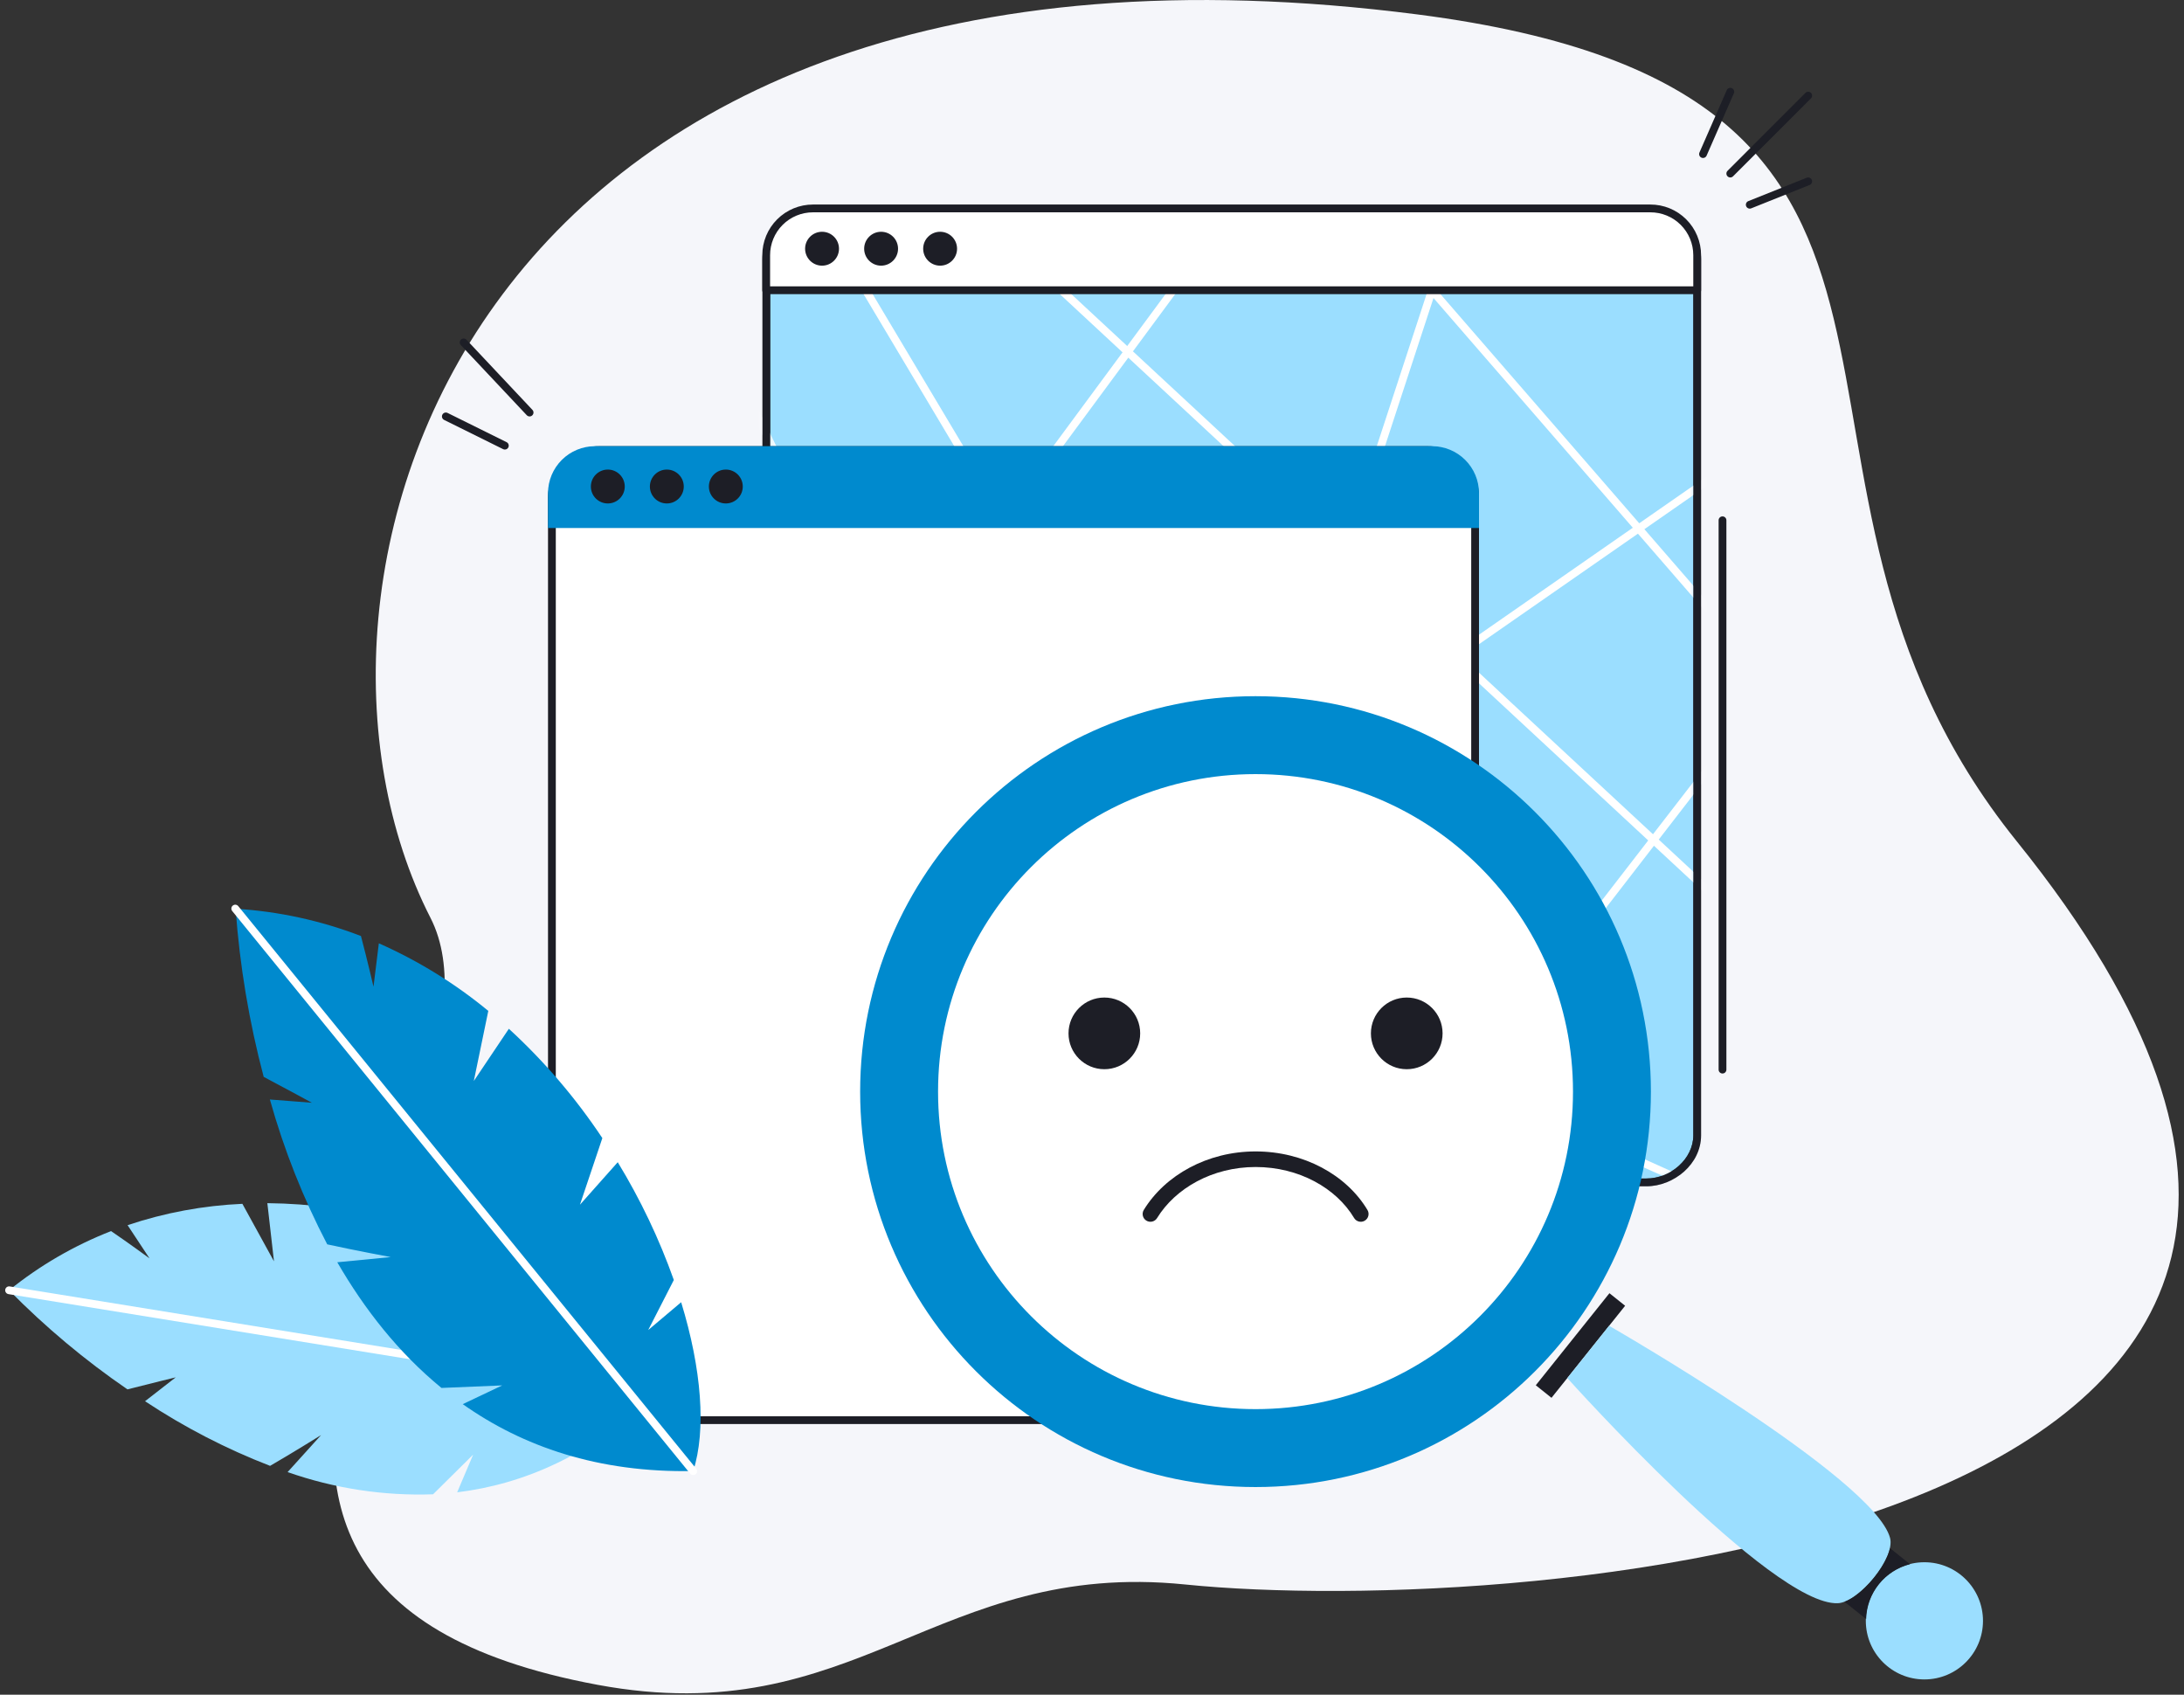 <svg width="232" height="180" viewBox="0 0 232 180" fill="none" xmlns="http://www.w3.org/2000/svg">
<rect x="0" y="0" width="232" height="180" fill="#333333" stroke="none"/>
<g clip-path="url(#clip0_18395_59719)">
<path d="M150.585 1.535C49.483 -11.495 27.481 61.804 45.726 97.481C56.306 118.171 6.084 168.273 63.469 178.949C91.007 184.072 99.469 165.608 125.902 168.294C161.302 171.894 274.069 163.564 214.251 89.379C182.538 50.044 215.277 9.873 150.585 1.535Z" fill="#F5F6FA"/>
<path d="M58.069 136.51L57.415 140.748L56.145 135.368C52.511 133.312 48.669 131.647 44.683 130.403L44.6 136.039L42.055 129.646C37.599 128.459 33.011 127.836 28.4 127.792L29.104 133.97L25.748 127.862C21.597 128.045 17.492 128.808 13.553 130.13L15.883 133.655C15.883 133.655 13.71 132.058 11.799 130.759C7.887 132.286 4.233 134.406 0.966 137.044C4.81 140.948 9.021 144.473 13.541 147.571C16.023 146.934 18.668 146.292 18.668 146.292L15.407 148.829C19.574 151.589 24.028 153.891 28.69 155.694C31.036 154.341 34.106 152.425 34.106 152.425L30.552 156.356C35.51 158.097 40.751 158.897 46.003 158.715L50.261 154.502L48.564 158.503C55.566 157.655 62.708 154.601 69.514 148.159C67.892 144.29 63.746 140.086 58.069 136.51Z" fill="#9BDEFF"/>
<path fill-rule="evenodd" clip-rule="evenodd" d="M0.557 136.978C0.594 136.752 0.806 136.599 1.032 136.636L69.581 147.754C69.806 147.791 69.96 148.003 69.923 148.229C69.886 148.455 69.674 148.608 69.448 148.571L0.899 137.453C0.674 137.416 0.521 137.203 0.557 136.978Z" fill="white"/>
<path d="M174.887 125.586H86.786C84.035 125.586 81.407 123.352 81.407 120.6V27.534C81.407 24.782 84.051 22.568 86.786 22.568H174.887C177.639 22.568 180.287 24.799 180.287 27.534V120.6C180.287 123.352 177.655 125.586 174.887 125.586Z" fill="#9BDEFF"/>
<path fill-rule="evenodd" clip-rule="evenodd" d="M86.786 22.982C84.235 22.982 81.821 25.053 81.821 27.534V120.6C81.821 123.084 84.222 125.172 86.786 125.172H174.887C177.469 125.172 179.873 123.083 179.873 120.6V27.534C179.873 25.07 177.455 22.982 174.887 22.982H86.786ZM80.993 27.534C80.993 24.512 83.867 22.154 86.786 22.154H174.887C177.822 22.154 180.701 24.528 180.701 27.534V120.6C180.701 123.621 177.841 126 174.887 126H86.786C83.847 126 80.993 123.619 80.993 120.6V27.534Z" fill="#1D1E26"/>
<mask id="mask0_18395_59719" style="mask-type:alpha" maskUnits="userSpaceOnUse" x="81" y="22" width="100" height="104">
<path d="M174.887 125.586H86.786C84.035 125.586 81.407 123.352 81.407 120.6V27.534C81.407 24.782 84.051 22.568 86.786 22.568H174.887C177.639 22.568 180.287 24.799 180.287 27.534V120.6C180.287 123.352 177.655 125.586 174.887 125.586Z" fill="#9BDEFF"/>
</mask>
<g mask="url(#mask0_18395_59719)">
<path fill-rule="evenodd" clip-rule="evenodd" d="M69.817 99.247C69.978 99.084 70.24 99.083 70.402 99.244L121.282 149.727C121.444 149.888 121.445 150.15 121.284 150.312C121.123 150.474 120.861 150.476 120.699 150.315L69.819 99.832C69.657 99.671 69.656 99.409 69.817 99.247Z" fill="white"/>
<path fill-rule="evenodd" clip-rule="evenodd" d="M72.802 28.407C73.007 28.307 73.255 28.393 73.355 28.599L136.955 159.771C137.054 159.977 136.968 160.224 136.763 160.324C136.557 160.424 136.31 160.338 136.21 160.132L72.61 28.96C72.51 28.754 72.596 28.507 72.802 28.407Z" fill="white"/>
<path fill-rule="evenodd" clip-rule="evenodd" d="M142.576 6.515C142.759 6.651 142.798 6.91 142.663 7.094L60.185 118.818C60.05 119.002 59.791 119.041 59.607 118.905C59.423 118.77 59.384 118.511 59.52 118.327L141.997 6.603C142.133 6.419 142.392 6.38 142.576 6.515Z" fill="white"/>
<path fill-rule="evenodd" clip-rule="evenodd" d="M197.977 60.314C198.158 60.454 198.191 60.714 198.052 60.895L121.318 160.205C121.178 160.386 120.918 160.419 120.737 160.279C120.557 160.14 120.523 159.88 120.663 159.699L197.397 60.389C197.537 60.208 197.796 60.174 197.977 60.314Z" fill="white"/>
<path fill-rule="evenodd" clip-rule="evenodd" d="M192.316 43.44C192.447 43.627 192.401 43.885 192.213 44.016L60.089 135.878C59.901 136.008 59.643 135.962 59.513 135.774C59.382 135.587 59.429 135.329 59.616 135.198L191.74 43.336C191.928 43.206 192.186 43.252 192.316 43.44Z" fill="white"/>
<path fill-rule="evenodd" clip-rule="evenodd" d="M91.966 11.532C92.121 11.365 92.383 11.355 92.551 11.511L221.803 131.511C221.97 131.666 221.98 131.928 221.825 132.095C221.669 132.263 221.407 132.273 221.24 132.117L91.987 12.117C91.82 11.962 91.81 11.7 91.966 11.532Z" fill="white"/>
<path fill-rule="evenodd" clip-rule="evenodd" d="M75.232 2.769C75.429 2.652 75.683 2.716 75.8 2.912L169.354 159.74C169.471 159.936 169.407 160.19 169.211 160.307C169.015 160.424 168.761 160.36 168.643 160.164L75.089 3.336C74.972 3.14 75.036 2.886 75.232 2.769Z" fill="white"/>
<path fill-rule="evenodd" clip-rule="evenodd" d="M125.643 0.329C125.816 0.179 126.077 0.198 126.227 0.37L198.037 83.129C198.187 83.302 198.168 83.563 197.995 83.713C197.823 83.862 197.561 83.844 197.412 83.671L125.602 0.913C125.452 0.74 125.471 0.479 125.643 0.329Z" fill="white"/>
<path fill-rule="evenodd" clip-rule="evenodd" d="M67.271 75.369C67.365 75.16 67.609 75.067 67.818 75.16L224.563 145.505C224.771 145.599 224.864 145.844 224.771 146.052C224.677 146.261 224.432 146.354 224.224 146.26L67.479 75.916C67.271 75.822 67.177 75.577 67.271 75.369Z" fill="white"/>
<path fill-rule="evenodd" clip-rule="evenodd" d="M159.279 8.938C159.497 9.009 159.615 9.243 159.544 9.46L101.278 187.391C101.206 187.608 100.973 187.727 100.756 187.655C100.538 187.584 100.42 187.351 100.491 187.133L158.757 9.202C158.828 8.985 159.062 8.867 159.279 8.938Z" fill="white"/>
<path fill-rule="evenodd" clip-rule="evenodd" d="M86.786 22.982C84.235 22.982 81.821 25.053 81.821 27.534V120.6C81.821 123.084 84.222 125.172 86.786 125.172H174.887C177.469 125.172 179.873 123.083 179.873 120.6V27.534C179.873 25.07 177.455 22.982 174.887 22.982H86.786ZM80.993 27.534C80.993 24.512 83.867 22.154 86.786 22.154H174.887C177.822 22.154 180.701 24.528 180.701 27.534V120.6C180.701 123.621 177.841 126 174.887 126H86.786C83.847 126 80.993 123.619 80.993 120.6V27.534Z" fill="#1D1E26"/>
</g>
<path d="M180.287 30.828H81.39V27.104C81.39 25.787 81.913 24.524 82.845 23.592C83.776 22.661 85.039 22.138 86.356 22.138H175.301C175.955 22.135 176.602 22.262 177.207 22.51C177.812 22.758 178.362 23.124 178.825 23.585C179.289 24.046 179.656 24.595 179.907 25.198C180.158 25.802 180.287 26.45 180.287 27.104V30.828Z" fill="white"/>
<path fill-rule="evenodd" clip-rule="evenodd" d="M177.05 22.893C176.496 22.665 175.902 22.549 175.302 22.552L175.301 22.552H86.356C85.149 22.552 83.991 23.031 83.137 23.885C82.284 24.738 81.804 25.896 81.804 27.104V30.414H179.873V27.104C179.873 26.504 179.755 25.911 179.525 25.357C179.295 24.804 178.958 24.301 178.533 23.878C178.109 23.455 177.605 23.12 177.05 22.893ZM175.3 21.724C176.008 21.721 176.709 21.858 177.364 22.127C178.02 22.396 178.615 22.792 179.117 23.292C179.619 23.792 180.017 24.386 180.289 25.04C180.561 25.694 180.701 26.395 180.701 27.104V30.828C180.701 31.056 180.515 31.241 180.287 31.241H81.39C81.162 31.241 80.977 31.056 80.977 30.828V27.104C80.977 25.677 81.543 24.308 82.552 23.3C83.561 22.291 84.929 21.724 86.356 21.724H175.3Z" fill="#1D1E26"/>
<path d="M87.324 28.217C88.318 28.217 89.124 27.411 89.124 26.417C89.124 25.422 88.318 24.617 87.324 24.617C86.33 24.617 85.524 25.422 85.524 26.417C85.524 27.411 86.33 28.217 87.324 28.217Z" fill="#1D1E26"/>
<path d="M93.597 28.217C94.591 28.217 95.397 27.411 95.397 26.417C95.397 25.422 94.591 24.617 93.597 24.617C92.603 24.617 91.797 25.422 91.797 26.417C91.797 27.411 92.603 28.217 93.597 28.217Z" fill="#1D1E26"/>
<path d="M99.866 28.217C100.861 28.217 101.666 27.411 101.666 26.417C101.666 25.422 100.861 24.617 99.866 24.617C98.872 24.617 98.066 25.422 98.066 26.417C98.066 27.411 98.872 28.217 99.866 28.217Z" fill="#1D1E26"/>
<path d="M151.71 47.806H63.614C60.86 47.806 58.628 50.038 58.628 52.792V145.854C58.628 148.608 60.86 150.84 63.614 150.84H151.71C154.464 150.84 156.697 148.608 156.697 145.854V52.792C156.697 50.038 154.464 47.806 151.71 47.806Z" fill="white"/>
<path fill-rule="evenodd" clip-rule="evenodd" d="M63.614 48.219C61.089 48.219 59.041 50.266 59.041 52.792V145.854C59.041 148.379 61.089 150.426 63.614 150.426H151.71C154.236 150.426 156.283 148.379 156.283 145.854V52.792C156.283 50.267 154.236 48.219 151.71 48.219H63.614ZM58.214 52.792C58.214 49.809 60.632 47.392 63.614 47.392H151.71C154.693 47.392 157.11 49.809 157.11 52.792V145.854C157.11 148.836 154.693 151.254 151.71 151.254H63.614C60.632 151.254 58.214 148.836 58.214 145.854V52.792Z" fill="#1D1E26"/>
<path d="M157.11 56.081H58.214V52.357C58.219 51.038 58.747 49.776 59.682 48.845C60.616 47.914 61.881 47.392 63.2 47.392H152.124C153.443 47.393 154.707 47.916 155.641 48.846C156.576 49.776 157.104 51.039 157.11 52.357V56.081Z" fill="#008ACE"/>
<path d="M64.566 53.474C65.56 53.474 66.366 52.669 66.366 51.675C66.366 50.68 65.56 49.874 64.566 49.874C63.572 49.874 62.766 50.68 62.766 51.675C62.766 52.669 63.572 53.474 64.566 53.474Z" fill="#1D1E26"/>
<path d="M70.835 53.474C71.829 53.474 72.635 52.669 72.635 51.675C72.635 50.68 71.829 49.874 70.835 49.874C69.841 49.874 69.035 50.68 69.035 51.675C69.035 52.669 69.841 53.474 70.835 53.474Z" fill="#1D1E26"/>
<path d="M77.103 53.474C78.098 53.474 78.903 52.669 78.903 51.675C78.903 50.68 78.098 49.874 77.103 49.874C76.109 49.874 75.303 50.68 75.303 51.675C75.303 52.669 76.109 53.474 77.103 53.474Z" fill="#1D1E26"/>
<path fill-rule="evenodd" clip-rule="evenodd" d="M48.968 36.067C49.134 35.91 49.396 35.918 49.553 36.085L56.558 43.533C56.715 43.7 56.707 43.961 56.54 44.118C56.374 44.275 56.112 44.267 55.955 44.1L48.95 36.652C48.793 36.485 48.801 36.223 48.968 36.067Z" fill="#1D1E26"/>
<path fill-rule="evenodd" clip-rule="evenodd" d="M46.989 44.047C47.091 43.842 47.339 43.758 47.544 43.859L53.813 46.963C54.017 47.064 54.101 47.312 54 47.517C53.899 47.722 53.65 47.806 53.446 47.705L47.177 44.601C46.972 44.5 46.888 44.252 46.989 44.047Z" fill="#1D1E26"/>
<path fill-rule="evenodd" clip-rule="evenodd" d="M183.97 9.366C184.179 9.457 184.275 9.701 184.183 9.911L181.287 16.531C181.195 16.741 180.951 16.836 180.742 16.745C180.532 16.653 180.437 16.409 180.528 16.2L183.425 9.579C183.517 9.37 183.761 9.274 183.97 9.366Z" fill="#1D1E26"/>
<path fill-rule="evenodd" clip-rule="evenodd" d="M192.373 9.866C192.534 10.028 192.534 10.29 192.373 10.451L184.097 18.727C183.935 18.889 183.673 18.889 183.512 18.727C183.35 18.566 183.35 18.303 183.512 18.142L191.787 9.866C191.949 9.704 192.211 9.704 192.373 9.866Z" fill="#1D1E26"/>
<path fill-rule="evenodd" clip-rule="evenodd" d="M192.464 19.108C192.549 19.321 192.446 19.561 192.234 19.646L186.027 22.129C185.815 22.214 185.574 22.111 185.489 21.898C185.404 21.686 185.507 21.445 185.719 21.361L191.926 18.878C192.139 18.793 192.379 18.896 192.464 19.108Z" fill="#1D1E26"/>
<path fill-rule="evenodd" clip-rule="evenodd" d="M182.977 54.848C183.205 54.848 183.39 55.033 183.39 55.262V113.607C183.39 113.835 183.205 114.021 182.977 114.021C182.748 114.021 182.563 113.835 182.563 113.607V55.262C182.563 55.033 182.748 54.848 182.977 54.848Z" fill="#1D1E26"/>
<path d="M133.371 157.945C156.567 157.945 175.371 139.141 175.371 115.945C175.371 92.749 156.567 73.945 133.371 73.945C110.175 73.945 91.371 92.749 91.371 115.945C91.371 139.141 110.175 157.945 133.371 157.945Z" fill="#008ACE"/>
<path d="M133.371 149.669C151.996 149.669 167.095 134.57 167.095 115.945C167.095 97.32 151.996 82.221 133.371 82.221C114.746 82.221 99.647 97.32 99.647 115.945C99.647 134.57 114.746 149.669 133.371 149.669Z" fill="white"/>
<path d="M117.312 113.565C119.414 113.565 121.119 111.861 121.119 109.759C121.119 107.656 119.414 105.952 117.312 105.952C115.209 105.952 113.505 107.656 113.505 109.759C113.505 111.861 115.209 113.565 117.312 113.565Z" fill="#1D1E26"/>
<path d="M149.435 113.565C151.537 113.565 153.241 111.861 153.241 109.759C153.241 107.656 151.537 105.952 149.435 105.952C147.332 105.952 145.628 107.656 145.628 109.759C145.628 111.861 147.332 113.565 149.435 113.565Z" fill="#1D1E26"/>
<path fill-rule="evenodd" clip-rule="evenodd" d="M133.38 123.952C128.788 123.952 124.855 126.211 122.912 129.375C122.673 129.765 122.164 129.886 121.774 129.647C121.385 129.408 121.263 128.899 121.502 128.509C123.772 124.812 128.264 122.297 133.38 122.297C138.488 122.297 143.026 124.782 145.262 128.517C145.497 128.909 145.369 129.417 144.977 129.652C144.585 129.887 144.077 129.759 143.842 129.367C141.94 126.191 137.979 123.952 133.38 123.952Z" fill="#1D1E26"/>
<path d="M170.965 137.356L163.143 147.133L164.811 148.467L172.633 138.69L170.965 137.356Z" fill="#1D1E26"/>
<path d="M200.774 163.345C201.353 165.488 197.443 170.197 195.221 170.284C188.186 170.561 166.491 146.371 166.491 146.371L170.931 140.818C170.931 140.818 199.053 156.96 200.774 163.345Z" fill="#9BDEFF"/>
<path d="M204.424 178.378C207.861 178.378 210.647 175.592 210.647 172.154C210.647 168.717 207.861 165.931 204.424 165.931C200.987 165.931 198.2 168.717 198.2 172.154C198.2 175.592 200.987 178.378 204.424 178.378Z" fill="#9BDEFF"/>
<path d="M199.586 168.269C200.428 167.216 201.59 166.468 202.897 166.138L200.774 164.441C200.31 166.51 197.815 169.436 195.937 170.131L198.233 171.968C198.268 170.621 198.743 169.321 199.586 168.269Z" fill="#1D1E26"/>
<path d="M72.357 138.314L68.857 141.269L71.579 135.952C70.028 131.588 68.031 127.397 65.621 123.443L61.607 127.957L63.986 120.881C61.156 116.625 57.822 112.726 54.055 109.27L50.331 114.819L51.87 107.371C48.34 104.459 44.428 102.043 40.243 100.192L39.676 104.797C39.676 104.797 39.001 101.901 38.343 99.418C34.079 97.776 29.588 96.799 25.028 96.521C25.462 102.553 26.46 108.531 28.011 114.377C30.494 115.688 33.13 117.128 33.13 117.128L28.669 116.781C30.158 122.107 32.2 127.263 34.76 132.166C37.657 132.803 41.505 133.519 41.505 133.519L35.828 134.069C38.699 139.034 42.32 143.669 46.897 147.418L53.348 147.149L49.156 149.139C55.512 153.629 63.527 156.439 73.636 156.244C75.034 151.912 74.538 145.428 72.357 138.314Z" fill="#008ACE"/>
<path fill-rule="evenodd" clip-rule="evenodd" d="M24.729 96.184C24.906 96.04 25.167 96.066 25.311 96.244L73.957 155.995C74.101 156.173 74.075 156.433 73.897 156.577C73.72 156.722 73.459 156.695 73.315 156.518L24.67 96.766C24.525 96.589 24.552 96.328 24.729 96.184Z" fill="white"/>
</g>
<defs>
<clipPath id="clip0_18395_59719">
<rect width="230.897" height="180" fill="white" transform="translate(0.552)"/>
</clipPath>
</defs>
</svg>
